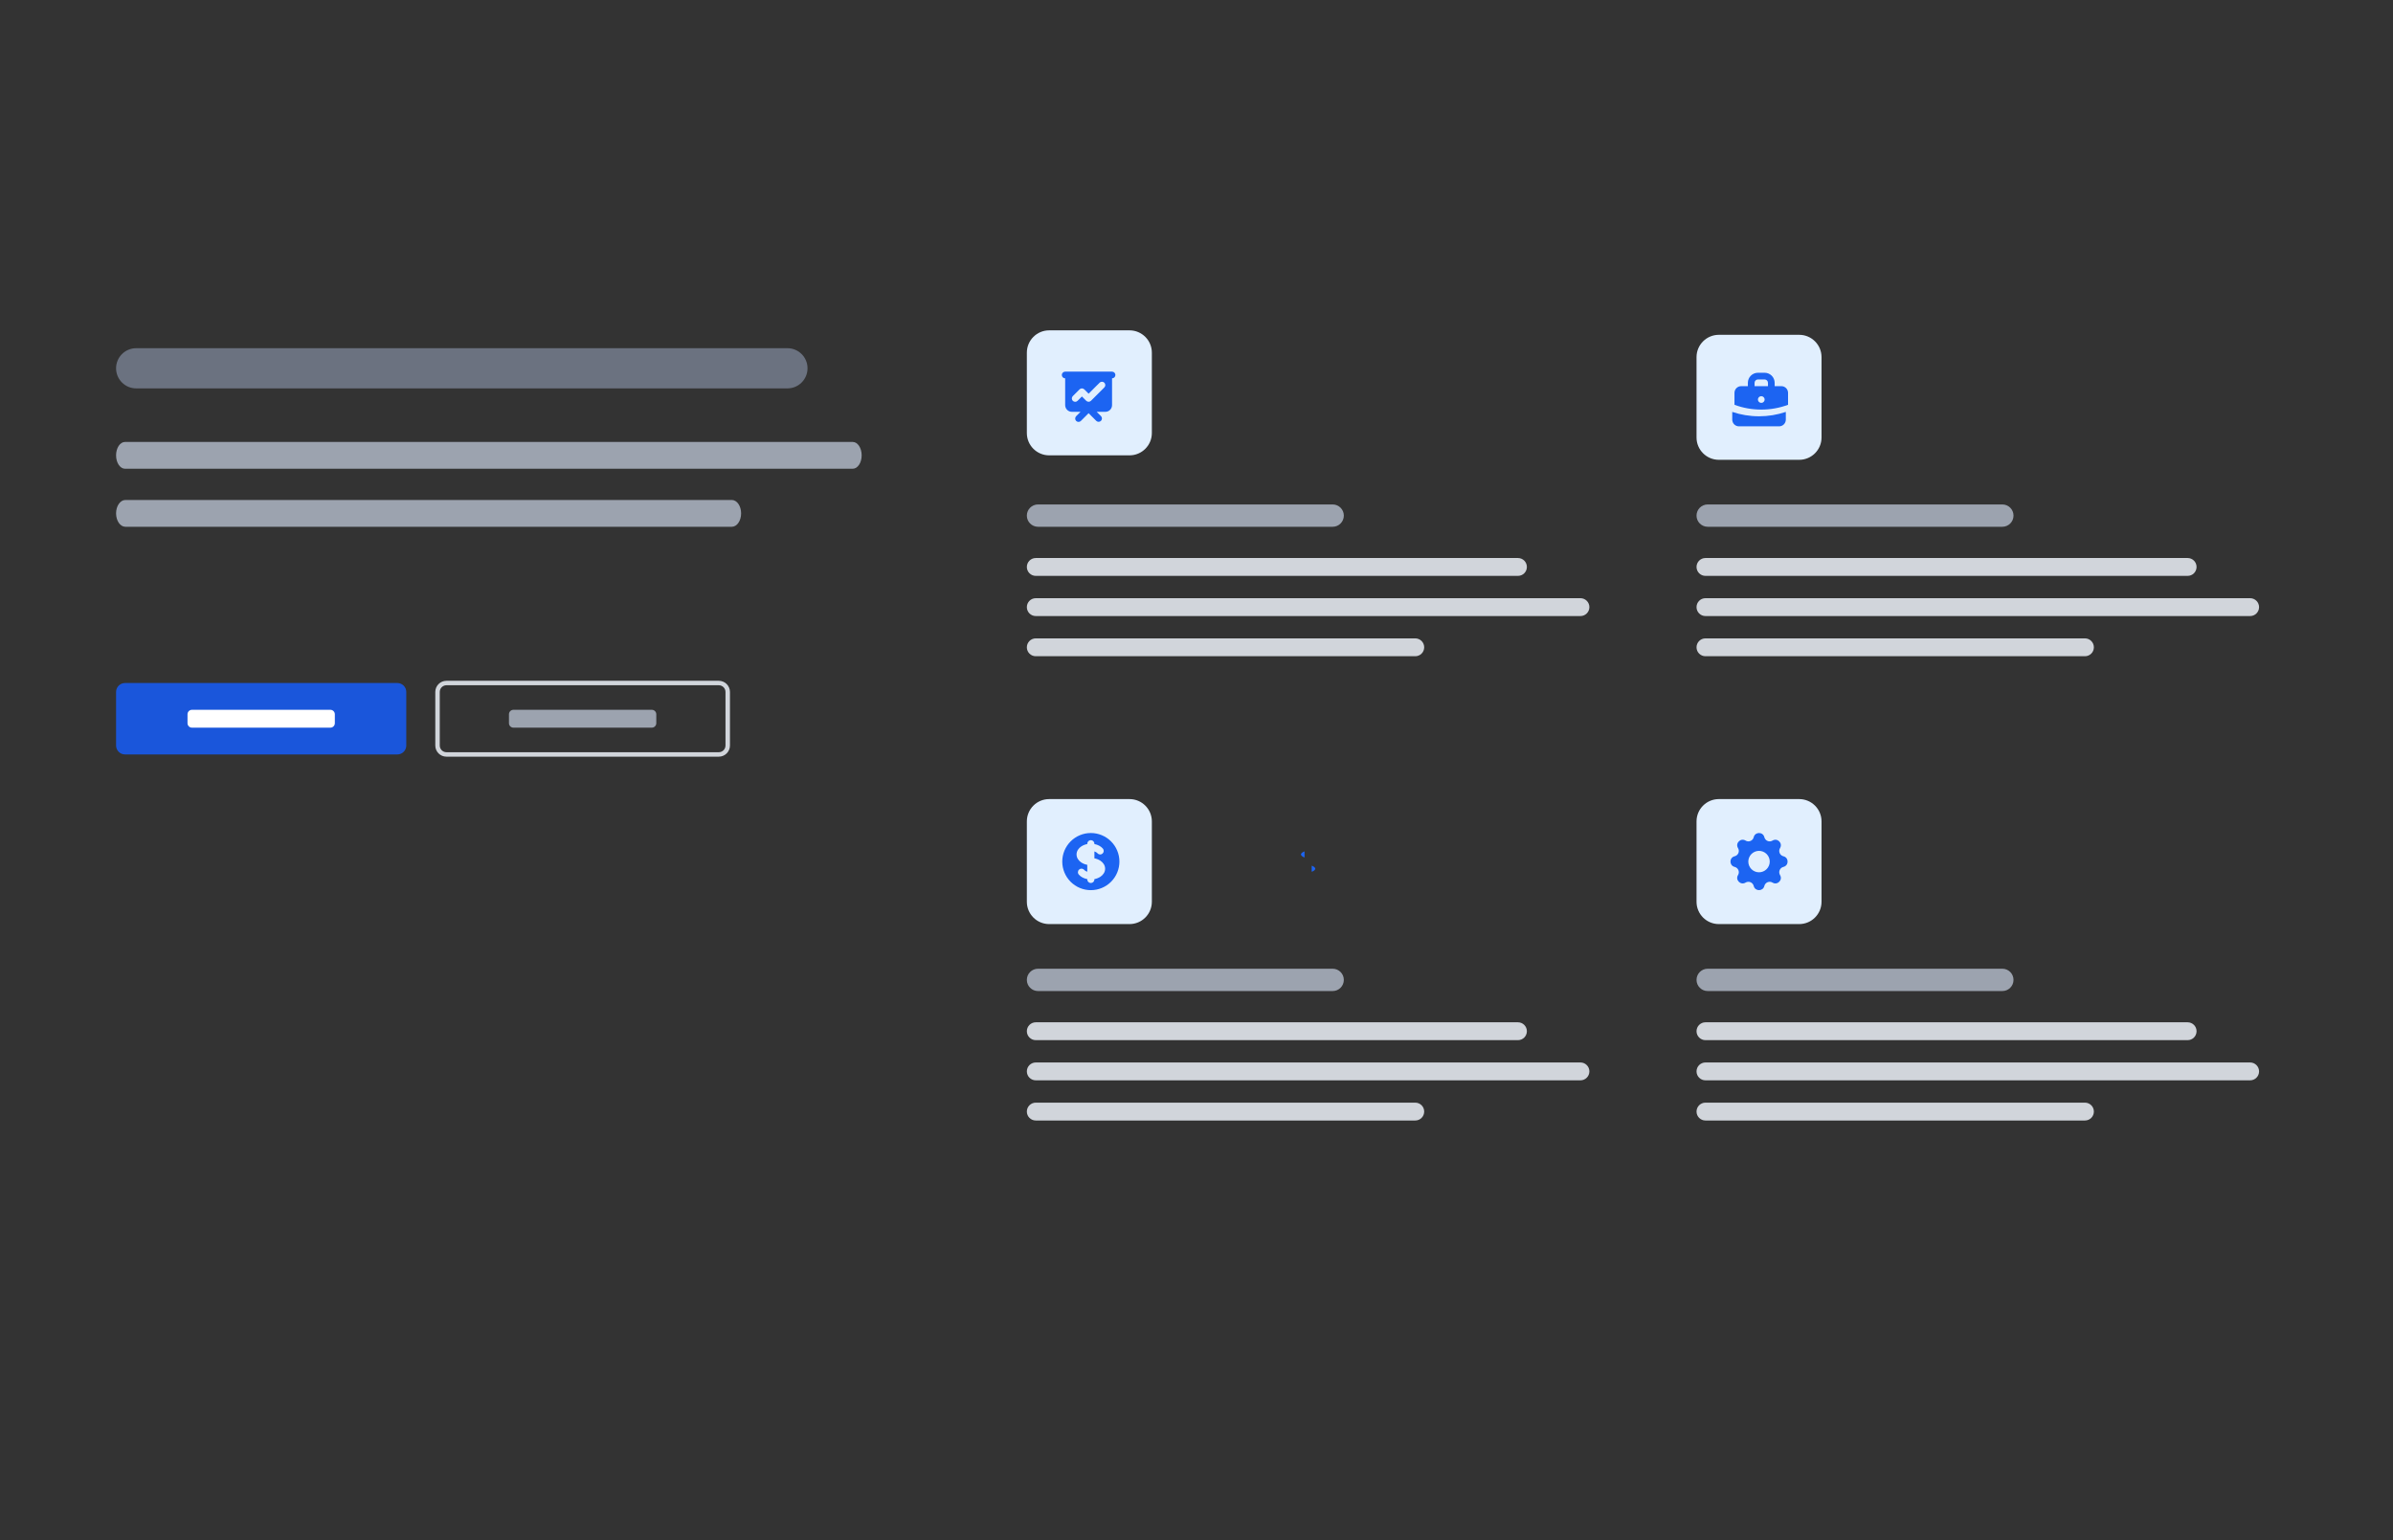 <svg width="536" height="345" viewBox="0 0 536 345" fill="none" xmlns="http://www.w3.org/2000/svg">
<rect x="0" y="0" width="536" height="345" fill="#333333" stroke="none"/>
<path d="M176.376 78H30.5C28.015 78 26 80.015 26 82.5C26 84.985 28.015 87 30.5 87H176.376C178.861 87 180.876 84.985 180.876 82.5C180.876 80.015 178.861 78 176.376 78Z" fill="#6B7280"/>
<path d="M191.004 99H27.996C26.894 99 26 100.343 26 102C26 103.657 26.894 105 27.996 105H191.004C192.106 105 193 103.657 193 102C193 100.343 192.106 99 191.004 99Z" fill="#9CA3AF"/>
<path d="M163.921 112H28.079C26.931 112 26 113.343 26 115C26 116.657 26.931 118 28.079 118H163.921C165.069 118 166 116.657 166 115C166 113.343 165.069 112 163.921 112Z" fill="#9CA3AF"/>
<path d="M253 74H235C232.239 74 230 76.239 230 79V97C230 99.761 232.239 102 235 102H253C255.761 102 258 99.761 258 97V79C258 76.239 255.761 74 253 74Z" fill="#E1EFFE"/>
<path fill-rule="evenodd" clip-rule="evenodd" d="M238.584 83.25C238.385 83.25 238.194 83.329 238.054 83.47C237.913 83.61 237.834 83.801 237.834 84C237.834 84.199 237.913 84.39 238.054 84.53C238.194 84.671 238.385 84.75 238.584 84.75V90.75C238.584 91.148 238.742 91.529 239.023 91.811C239.305 92.092 239.686 92.25 240.084 92.25H242.023L241.054 93.22C240.982 93.289 240.925 93.372 240.886 93.463C240.846 93.555 240.826 93.653 240.825 93.753C240.824 93.852 240.843 93.951 240.881 94.043C240.918 94.135 240.974 94.219 241.044 94.29C241.115 94.36 241.199 94.416 241.291 94.453C241.383 94.491 241.482 94.51 241.581 94.509C241.681 94.508 241.779 94.488 241.871 94.448C241.962 94.409 242.045 94.352 242.114 94.28L243.834 92.56L245.554 94.28C245.695 94.417 245.885 94.492 246.081 94.491C246.278 94.489 246.466 94.41 246.605 94.271C246.744 94.132 246.823 93.944 246.825 93.747C246.826 93.551 246.751 93.361 246.614 93.22L245.644 92.25H247.584C247.982 92.25 248.363 92.092 248.645 91.811C248.926 91.529 249.084 91.148 249.084 90.75V84.75C249.283 84.75 249.474 84.671 249.614 84.53C249.755 84.39 249.834 84.199 249.834 84C249.834 83.801 249.755 83.61 249.614 83.47C249.474 83.329 249.283 83.25 249.084 83.25H238.584ZM247.364 86.78C247.501 86.639 247.576 86.449 247.575 86.253C247.573 86.056 247.494 85.868 247.355 85.729C247.216 85.59 247.028 85.511 246.831 85.509C246.635 85.508 246.445 85.583 246.304 85.72L243.834 88.189L242.864 87.22C242.724 87.079 242.533 87 242.334 87C242.135 87 241.944 87.079 241.804 87.22L240.304 88.72C240.232 88.789 240.175 88.872 240.136 88.963C240.096 89.055 240.076 89.153 240.075 89.253C240.074 89.352 240.093 89.451 240.131 89.543C240.168 89.635 240.224 89.719 240.294 89.79C240.365 89.86 240.449 89.916 240.541 89.953C240.633 89.991 240.732 90.01 240.831 90.009C240.931 90.008 241.029 89.988 241.121 89.948C241.212 89.909 241.295 89.852 241.364 89.78L242.334 88.81L243.304 89.78C243.444 89.921 243.635 90 243.834 90C244.033 90 244.224 89.921 244.364 89.78L247.364 86.78Z" fill="#1C64F2"/>
<path d="M298.5 113H232.5C231.119 113 230 114.119 230 115.5C230 116.881 231.119 118 232.5 118H298.5C299.881 118 301 116.881 301 115.5C301 114.119 299.881 113 298.5 113Z" fill="#9CA3AF"/>
<path d="M340 125H232C230.895 125 230 125.895 230 127C230 128.105 230.895 129 232 129H340C341.105 129 342 128.105 342 127C342 125.895 341.105 125 340 125Z" fill="#D1D5DB"/>
<path d="M354 134H232C230.895 134 230 134.895 230 136C230 137.105 230.895 138 232 138H354C355.105 138 356 137.105 356 136C356 134.895 355.105 134 354 134Z" fill="#D1D5DB"/>
<path d="M317 143H232C230.895 143 230 143.895 230 145C230 146.105 230.895 147 232 147H317C318.105 147 319 146.105 319 145C319 143.895 318.105 143 317 143Z" fill="#D1D5DB"/>
<path d="M403 75H385C382.239 75 380 77.239 380 80V98C380 100.761 382.239 103 385 103H403C405.761 103 408 100.761 408 98V80C408 77.239 405.761 75 403 75Z" fill="#E1EFFE"/>
<path fill-rule="evenodd" clip-rule="evenodd" d="M391.5 86.5V85.75C391.5 85.153 391.737 84.581 392.159 84.159C392.581 83.737 393.153 83.5 393.75 83.5H395.25C395.847 83.5 396.419 83.737 396.841 84.159C397.263 84.581 397.5 85.153 397.5 85.75V86.5H399C399.398 86.5 399.779 86.658 400.061 86.939C400.342 87.221 400.5 87.602 400.5 88V90.677C398.58 91.389 396.548 91.752 394.5 91.75C392.452 91.752 390.42 91.389 388.5 90.677V88C388.5 87.602 388.658 87.221 388.939 86.939C389.221 86.658 389.602 86.5 390 86.5H391.5ZM393 85.75C393 85.551 393.079 85.36 393.22 85.22C393.36 85.079 393.551 85 393.75 85H395.25C395.449 85 395.64 85.079 395.78 85.22C395.921 85.36 396 85.551 396 85.75V86.5H393V85.75ZM393.75 89.5C393.75 89.301 393.829 89.11 393.97 88.97C394.11 88.829 394.301 88.75 394.5 88.75H394.508C394.706 88.75 394.897 88.829 395.038 88.97C395.178 89.11 395.258 89.301 395.258 89.5C395.258 89.699 395.178 89.89 395.038 90.03C394.897 90.171 394.706 90.25 394.508 90.25H394.5C394.301 90.25 394.11 90.171 393.97 90.03C393.829 89.89 393.75 89.699 393.75 89.5Z" fill="#1C64F2"/>
<path d="M388 92.269V94C388 94.398 388.158 94.779 388.439 95.061C388.721 95.342 389.102 95.5 389.5 95.5H398.5C398.898 95.5 399.279 95.342 399.561 95.061C399.842 94.779 400 94.398 400 94V92.269C398.067 92.921 396.04 93.252 394 93.25C391.903 93.25 389.885 92.905 388 92.269Z" fill="#1C64F2"/>
<path d="M448.5 113H382.5C381.119 113 380 114.119 380 115.5C380 116.881 381.119 118 382.5 118H448.5C449.881 118 451 116.881 451 115.5C451 114.119 449.881 113 448.5 113Z" fill="#9CA3AF"/>
<path d="M490 125H382C380.895 125 380 125.895 380 127C380 128.105 380.895 129 382 129H490C491.105 129 492 128.105 492 127C492 125.895 491.105 125 490 125Z" fill="#D1D5DB"/>
<path d="M504 134H382C380.895 134 380 134.895 380 136C380 137.105 380.895 138 382 138H504C505.105 138 506 137.105 506 136C506 134.895 505.105 134 504 134Z" fill="#D1D5DB"/>
<path d="M467 143H382C380.895 143 380 143.895 380 145C380 146.105 380.895 147 382 147H467C468.105 147 469 146.105 469 145C469 143.895 468.105 143 467 143Z" fill="#D1D5DB"/>
<path d="M253 179H235C232.239 179 230 181.239 230 184V202C230 204.761 232.239 207 235 207H253C255.761 207 258 204.761 258 202V184C258 181.239 255.761 179 253 179Z" fill="#E1EFFE"/>
<path d="M291.747 190.934C291.871 190.852 292.024 190.778 292.2 190.721V192.079C292.04 192.029 291.888 191.957 291.747 191.866C291.456 191.672 291.4 191.491 291.4 191.4C291.4 191.309 291.456 191.128 291.747 190.934ZM293.8 195.279V193.921C293.976 193.978 294.13 194.052 294.254 194.134C294.545 194.329 294.6 194.509 294.6 194.6C294.6 194.691 294.544 194.872 294.254 195.066C294.113 195.157 293.961 195.229 293.8 195.279Z" fill="#1C64F2"/>
<path fill-rule="evenodd" clip-rule="evenodd" d="M244.334 199.4C246.031 199.4 247.659 198.726 248.859 197.526C250.059 196.325 250.734 194.697 250.734 193C250.734 191.303 250.059 189.675 248.859 188.475C247.659 187.274 246.031 186.6 244.334 186.6C242.636 186.6 241.008 187.274 239.808 188.475C238.608 189.675 237.934 191.303 237.934 193C237.934 194.697 238.608 196.325 239.808 197.526C241.008 198.726 242.636 199.4 244.334 199.4ZM245.134 189C245.134 188.788 245.049 188.584 244.899 188.434C244.749 188.284 244.546 188.2 244.334 188.2C244.121 188.2 243.918 188.284 243.768 188.434C243.618 188.584 243.534 188.788 243.534 189V189.074C243.056 189.159 242.6 189.339 242.193 189.603C241.615 189.987 241.134 190.607 241.134 191.4C241.134 192.192 241.615 192.812 242.193 193.197C242.577 193.453 243.036 193.633 243.534 193.726V195.279C243.221 195.178 242.99 195.026 242.859 194.876C242.791 194.793 242.708 194.724 242.613 194.674C242.518 194.624 242.415 194.594 242.308 194.584C242.201 194.575 242.094 194.588 241.992 194.621C241.89 194.654 241.796 194.707 241.715 194.777C241.634 194.847 241.568 194.933 241.521 195.029C241.474 195.126 241.446 195.23 241.44 195.337C241.434 195.444 241.45 195.551 241.486 195.652C241.522 195.753 241.578 195.845 241.651 195.924C242.101 196.443 242.782 196.785 243.534 196.926V197C243.534 197.212 243.618 197.416 243.768 197.566C243.918 197.716 244.121 197.8 244.334 197.8C244.546 197.8 244.749 197.716 244.899 197.566C245.049 197.416 245.134 197.212 245.134 197V196.926C245.611 196.841 246.067 196.661 246.474 196.397C247.052 196.013 247.534 195.393 247.534 194.6C247.534 193.808 247.052 193.188 246.474 192.803C246.067 192.539 245.611 192.359 245.134 192.274V190.721C245.446 190.822 245.678 190.974 245.808 191.124C245.876 191.205 245.96 191.272 246.054 191.32C246.149 191.369 246.252 191.398 246.357 191.406C246.463 191.414 246.569 191.402 246.67 191.368C246.771 191.335 246.864 191.282 246.944 191.213C247.024 191.144 247.089 191.059 247.136 190.964C247.183 190.869 247.211 190.766 247.218 190.66C247.225 190.554 247.211 190.448 247.176 190.348C247.141 190.248 247.087 190.155 247.017 190.076C246.566 189.557 245.886 189.215 245.134 189.074V189Z" fill="#1C64F2"/>
<path d="M298.5 217H232.5C231.119 217 230 218.119 230 219.5C230 220.881 231.119 222 232.5 222H298.5C299.881 222 301 220.881 301 219.5C301 218.119 299.881 217 298.5 217Z" fill="#9CA3AF"/>
<path d="M340 229H232C230.895 229 230 229.895 230 231C230 232.105 230.895 233 232 233H340C341.105 233 342 232.105 342 231C342 229.895 341.105 229 340 229Z" fill="#D1D5DB"/>
<path d="M354 238H232C230.895 238 230 238.895 230 240C230 241.105 230.895 242 232 242H354C355.105 242 356 241.105 356 240C356 238.895 355.105 238 354 238Z" fill="#D1D5DB"/>
<path d="M317 247H232C230.895 247 230 247.895 230 249C230 250.105 230.895 251 232 251H317C318.105 251 319 250.105 319 249C319 247.895 318.105 247 317 247Z" fill="#D1D5DB"/>
<path d="M403 179H385C382.239 179 380 181.239 380 184V202C380 204.761 382.239 207 385 207H403C405.761 207 408 204.761 408 202V184C408 181.239 405.761 179 403 179Z" fill="#E1EFFE"/>
<path fill-rule="evenodd" clip-rule="evenodd" d="M395.191 187.536C394.887 186.288 393.111 186.288 392.807 187.536C392.762 187.724 392.673 187.898 392.548 188.044C392.422 188.191 392.264 188.306 392.086 188.38C391.907 188.454 391.714 188.485 391.522 188.47C391.33 188.455 391.143 188.395 390.979 188.294C389.881 187.626 388.625 188.882 389.294 189.979C389.726 190.688 389.343 191.613 388.536 191.809C387.287 192.112 387.287 193.889 388.536 194.191C388.724 194.237 388.898 194.326 389.045 194.451C389.191 194.577 389.306 194.735 389.38 194.914C389.454 195.092 389.485 195.285 389.47 195.478C389.455 195.67 389.394 195.856 389.294 196.021C388.625 197.118 389.881 198.374 390.979 197.706C391.143 197.605 391.33 197.545 391.522 197.53C391.714 197.515 391.908 197.546 392.086 197.62C392.264 197.693 392.423 197.808 392.548 197.955C392.674 198.102 392.763 198.276 392.808 198.463C393.111 199.712 394.888 199.712 395.191 198.463C395.236 198.276 395.325 198.102 395.451 197.955C395.576 197.809 395.735 197.694 395.913 197.62C396.091 197.546 396.285 197.515 396.477 197.53C396.669 197.545 396.855 197.605 397.02 197.706C398.118 198.374 399.374 197.118 398.705 196.021C398.605 195.856 398.545 195.67 398.53 195.478C398.515 195.285 398.546 195.092 398.619 194.914C398.693 194.735 398.808 194.577 398.955 194.452C399.101 194.326 399.275 194.237 399.463 194.191C400.711 193.888 400.711 192.111 399.463 191.809C399.275 191.763 399.101 191.674 398.954 191.549C398.808 191.423 398.693 191.265 398.619 191.087C398.545 190.908 398.514 190.715 398.529 190.523C398.544 190.33 398.604 190.144 398.705 189.979C399.374 188.882 398.118 187.626 397.02 188.294C396.855 188.395 396.669 188.455 396.477 188.47C396.284 188.485 396.091 188.455 395.913 188.381C395.735 188.307 395.576 188.192 395.451 188.045C395.325 187.899 395.236 187.724 395.191 187.537V187.536ZM393.999 195.4C394.636 195.4 395.246 195.147 395.696 194.697C396.147 194.247 396.399 193.637 396.399 193C396.399 192.364 396.147 191.753 395.696 191.303C395.246 190.853 394.636 190.6 393.999 190.6C393.363 190.6 392.752 190.853 392.302 191.303C391.852 191.753 391.599 192.364 391.599 193C391.599 193.637 391.852 194.247 392.302 194.697C392.752 195.147 393.363 195.4 393.999 195.4Z" fill="#1C64F2"/>
<path d="M448.5 217H382.5C381.119 217 380 218.119 380 219.5C380 220.881 381.119 222 382.5 222H448.5C449.881 222 451 220.881 451 219.5C451 218.119 449.881 217 448.5 217Z" fill="#9CA3AF"/>
<path d="M490 229H382C380.895 229 380 229.895 380 231C380 232.105 380.895 233 382 233H490C491.105 233 492 232.105 492 231C492 229.895 491.105 229 490 229Z" fill="#D1D5DB"/>
<path d="M504 238H382C380.895 238 380 238.895 380 240C380 241.105 380.895 242 382 242H504C505.105 242 506 241.105 506 240C506 238.895 505.105 238 504 238Z" fill="#D1D5DB"/>
<path d="M467 247H382C380.895 247 380 247.895 380 249C380 250.105 380.895 251 382 251H467C468.105 251 469 250.105 469 249C469 247.895 468.105 247 467 247Z" fill="#D1D5DB"/>
<path d="M89 153H28C26.895 153 26 153.895 26 155V167C26 168.105 26.895 169 28 169H89C90.105 169 91 168.105 91 167V155C91 153.895 90.105 153 89 153Z" fill="#1A56DB"/>
<path d="M74 159H43C42.448 159 42 159.448 42 160V162C42 162.552 42.448 163 43 163H74C74.552 163 75 162.552 75 162V160C75 159.448 74.552 159 74 159Z" fill="white"/>
<path d="M146 159H115C114.448 159 114 159.448 114 160V162C114 162.552 114.448 163 115 163H146C146.552 163 147 162.552 147 162V160C147 159.448 146.552 159 146 159Z" fill="#9CA3AF"/>
<path d="M161 153H100C98.895 153 98 153.895 98 155V167C98 168.105 98.895 169 100 169H161C162.105 169 163 168.105 163 167V155C163 153.895 162.105 153 161 153Z" stroke="#D1D5DB"/>
</svg>
